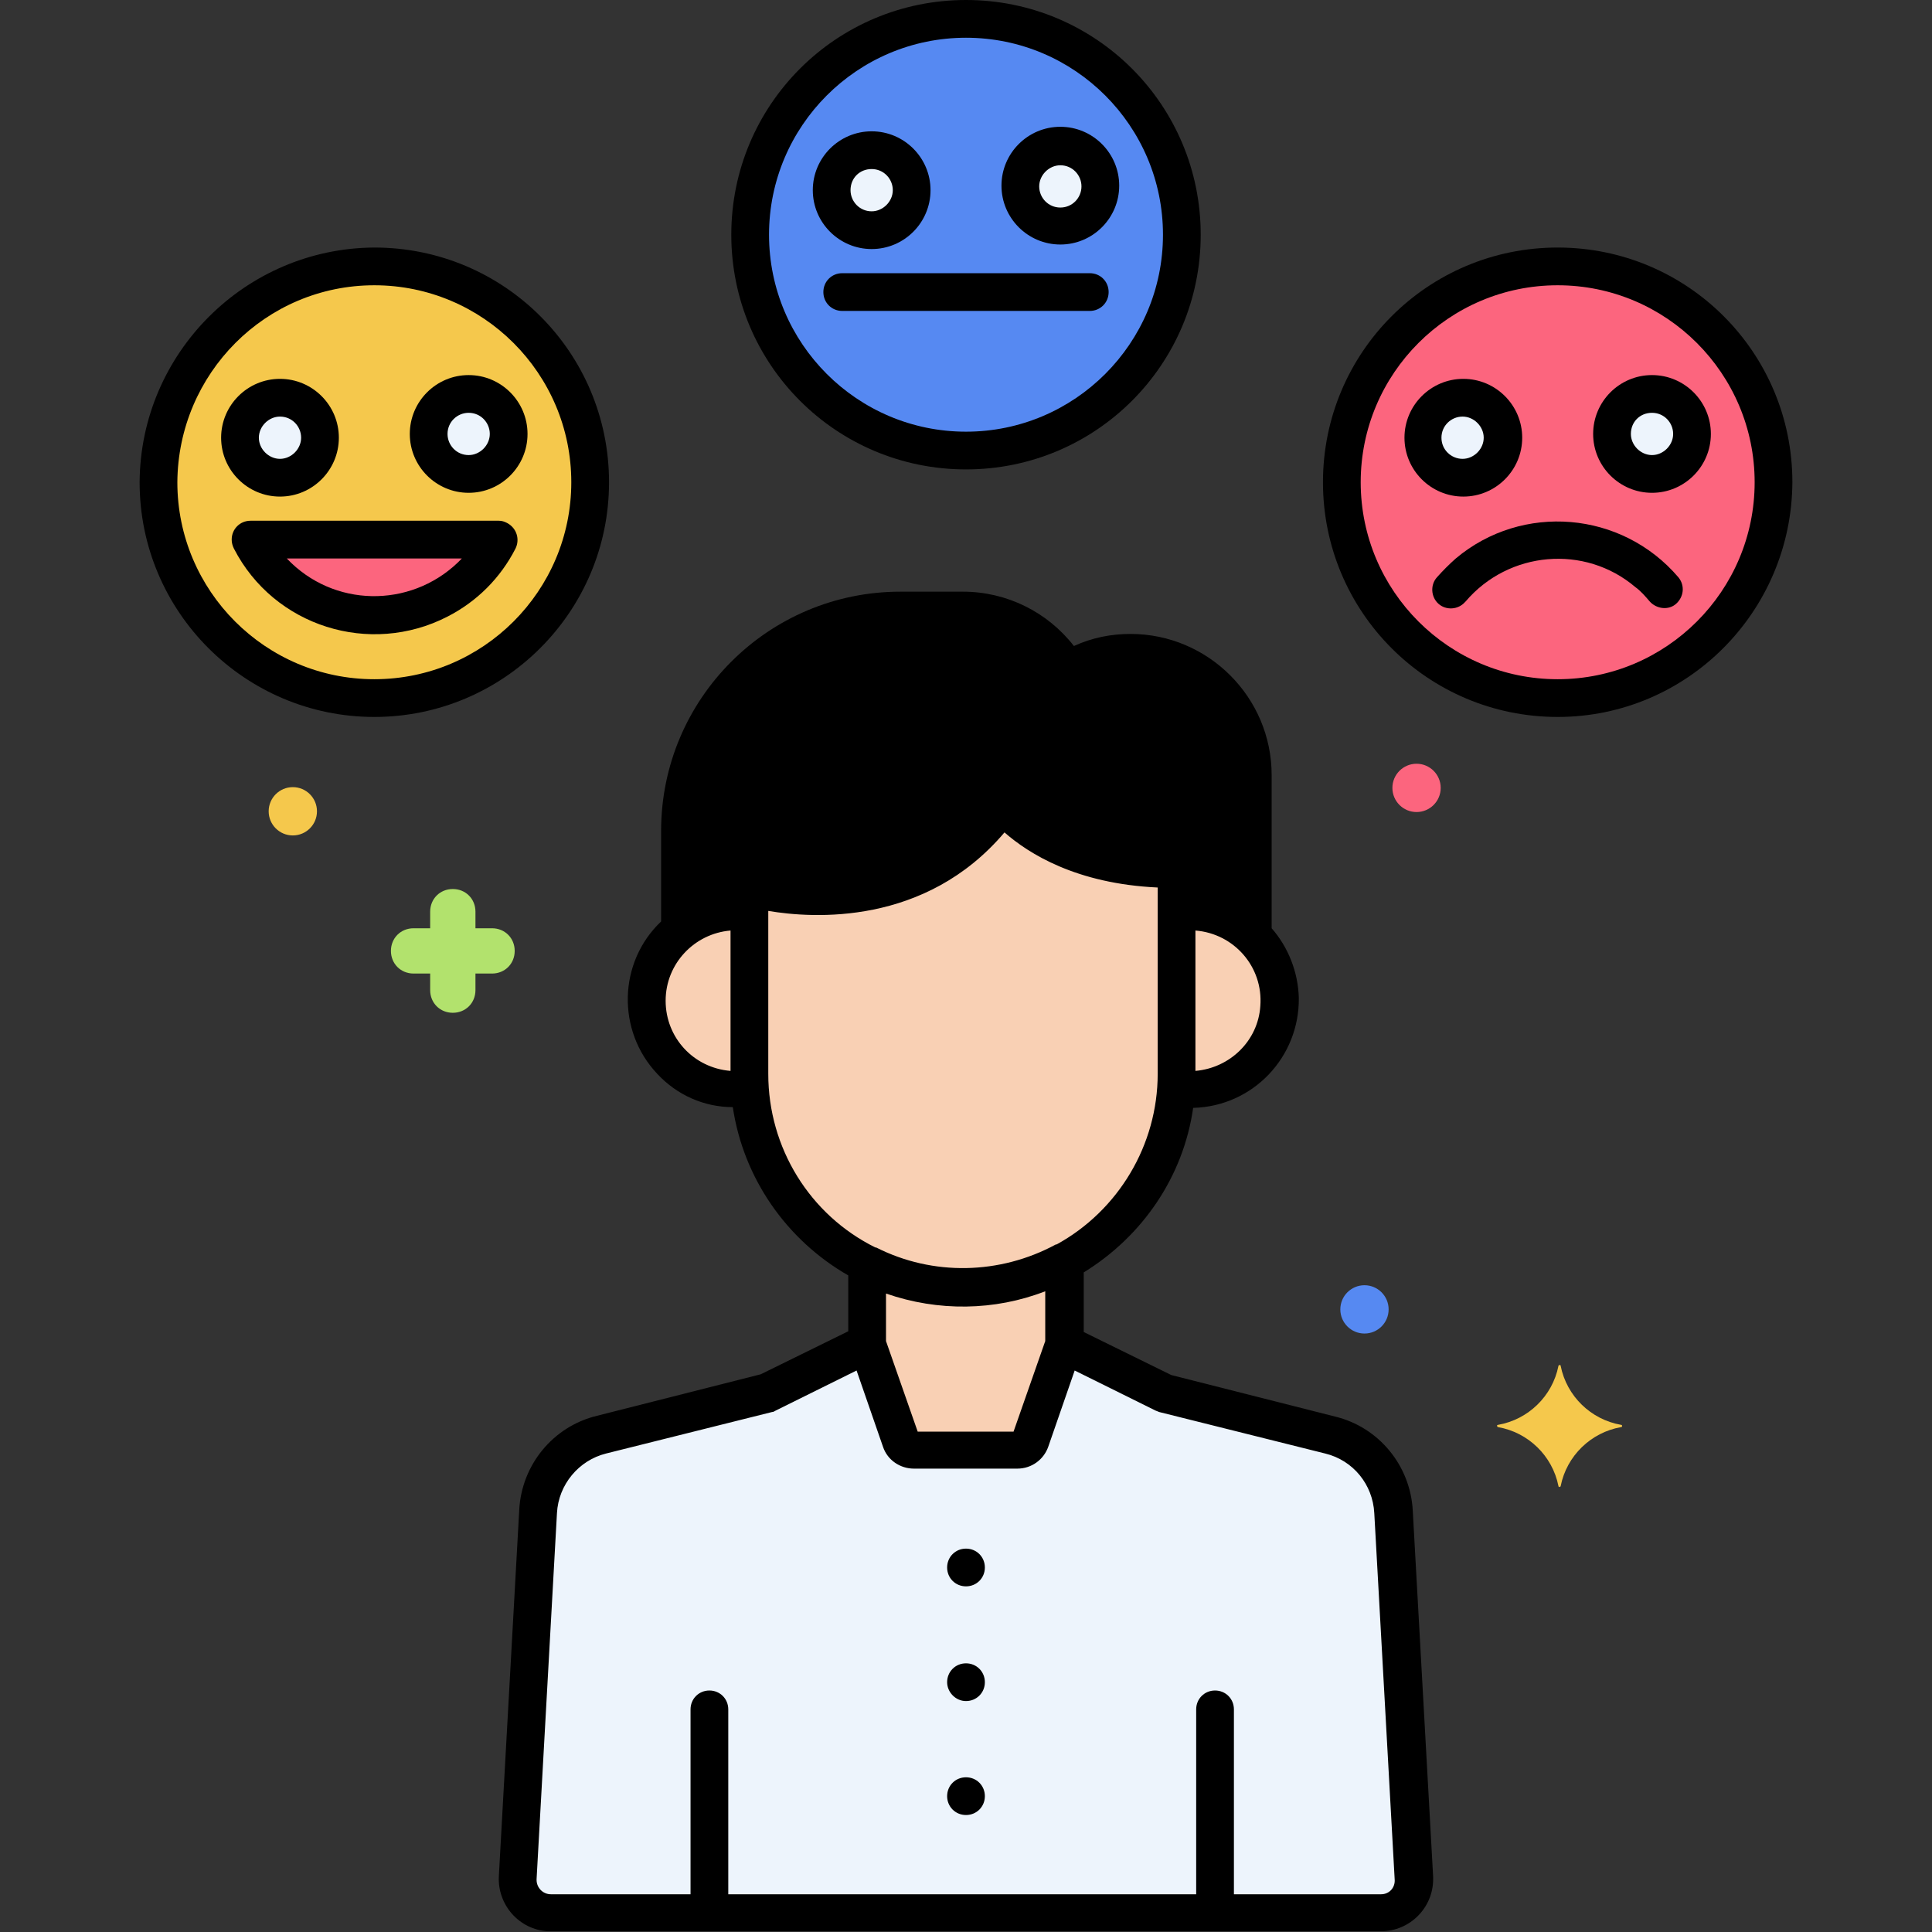 <?xml version="1.0" encoding="UTF-8" standalone="no"?>
<svg
   xmlns:dc="http://purl.org/dc/elements/1.1/"
   xmlns:cc="http://creativecommons.org/ns#"
   xmlns:rdf="http://www.w3.org/1999/02/22-rdf-syntax-ns#"
   xmlns:svg="http://www.w3.org/2000/svg"
   xmlns="http://www.w3.org/2000/svg"
   xmlns:sodipodi="http://sodipodi.sourceforge.net/DTD/sodipodi-0.dtd"
   xmlns:inkscape="http://www.inkscape.org/namespaces/inkscape"
   id="Layer_1"
   enable-background="new 0 0 256 256"
   height="512px"
   viewBox="0 0 256 256"
   width="512px"
   class=""
   version="1.1"
   sodipodi:docname="man (1).svg"
   inkscape:version="0.92.4 (5da689c313, 2019-01-14)">
  <rect x="0" y="0" width="256" height="256" fill="#333333" stroke="none"/>
  <defs
     id="defs86" />
  <sodipodi:namedview
     pagecolor="#ffffff"
     bordercolor="#666666"
     borderopacity="1"
     objecttolerance="10"
     gridtolerance="10"
     guidetolerance="10"
     inkscape:pageopacity="0"
     inkscape:pageshadow="2"
     inkscape:window-width="1920"
     inkscape:window-height="1027"
     id="namedview84"
     showgrid="false"
     inkscape:zoom="1.3037281"
     inkscape:cx="217.98039"
     inkscape:cy="274.60243"
     inkscape:window-x="1912"
     inkscape:window-y="108"
     inkscape:window-maximized="1"
     inkscape:current-layer="g78" />
  <g
     id="g81">
    <g
       id="Layer_14">
      <g
         id="g78">
        <circle
           cx="206.4"
           cy="63.9"
           fill="#fc657e"
           r="28.6"
           data-original="#FC657E"
           class=""
           id="circle2" />
        <circle
           cx="218.9"
           cy="57.5"
           fill="#edf4fc"
           r="5.3"
           data-original="#EDF4FC"
           id="circle4" />
        <circle
           cx="193.9"
           cy="58"
           fill="#edf4fc"
           r="5.3"
           data-original="#EDF4FC"
           id="circle6" />
        <circle
           cx="128"
           cy="31.1"
           fill="#70d6f9"
           r="28.6"
           data-original="#70D6F9"
           class="active-path"
           style="fill:#5689F2"
           data-old_color="#70d6f9"
           id="circle8" />
        <circle
           cx="140.5"
           cy="24.7"
           fill="#edf4fc"
           r="5.3"
           data-original="#EDF4FC"
           id="circle10" />
        <circle
           cx="115.5"
           cy="25.2"
           fill="#edf4fc"
           r="5.3"
           data-original="#EDF4FC"
           id="circle12" />
        <circle
           cx="49.6"
           cy="63.9"
           r="28.6"
           data-original="#F5C84C"
           id="circle14"
           fill="#f5c84c" />
        <circle
           cx="62.1"
           cy="57.5"
           fill="#edf4fc"
           r="5.3"
           data-original="#EDF4FC"
           id="circle16" />
        <circle
           cx="37.1"
           cy="58"
           fill="#edf4fc"
           r="5.3"
           data-original="#EDF4FC"
           id="circle18" />
        <path
           d="m33.2 71.5c4.7 9.1 15.8 12.6 24.9 7.9 3.4-1.8 6.2-4.5 7.9-7.9z"
           fill="#fc657e"
           data-original="#FC657E"
           class=""
           id="path20" />
        <path
           d="m214.8 188.8c-4-.7-7.2-3.8-8-7.8 0-.1-.1-.2-.2-.1-.1 0-.1.1-.1.1-.8 4-4 7.1-8 7.8-.1 0-.2.1-.1.2 0 .1.1.1.1.1 4 .7 7.2 3.8 8 7.8 0 .1.1.2.2.1.1 0 .1-.1.1-.1.8-4 4-7.1 8-7.8.1 0 .2-.1.1-.2.1 0 0-.1-.1-.1z"
           fill="#f5c84c"
           data-original="#F5C84C"
           id="path22" />
        <path
           d="m65.2 123h-2.2v-2.2c0-1.7-1.3-3-3-3s-3 1.3-3 3v2.2h-2.2c-1.7 0-3 1.3-3 3s1.3 3 3 3h2.2v2.2c0 1.7 1.3 3 3 3s3-1.3 3-3v-2.2h2.2c1.7 0 3-1.3 3-3s-1.3-3-3-3z"
           fill="#b2e26d"
           data-original="#B2E26D"
           id="path24" />
        <circle
           cx="38.8"
           cy="107.5"
           fill="#f5c84c"
           r="3.2"
           data-original="#F5C84C"
           id="circle26" />
        <circle
           cx="180.8"
           cy="173.5"
           fill="#70d6f9"
           r="3.2"
           data-original="#70D6F9"
           class="active-path"
           style="fill:#5689F2"
           data-old_color="#70d6f9"
           id="circle28" />
        <circle
           cx="187.7"
           cy="104.4"
           fill="#fc657e"
           r="3.2"
           data-original="#FC657E"
           class=""
           id="circle30" />
        <path
           d="m184.7 200.4c-.3-4.9-3.7-9-8.4-10.2l-22-5.5-13.2-6.5-4.5 12.8c-.3.7-1 1.2-1.8 1.2h-13.7c-.8 0-1.5-.5-1.8-1.2l-4.5-12.8-13.2 6.5-22 5.5c-4.7 1.2-8.2 5.3-8.4 10.2l-2.7 48.5c-.1 2.4 1.7 4.5 4.2 4.7h.2 110.1c2.4 0 4.4-2 4.4-4.4 0-.1 0-.2 0-.2z"
           fill="#edf4fc"
           data-original="#EDF4FC"
           id="path32" />
        <g
           fill="#f9d0b4"
           id="g42">
          <path
             d="m157.7 120.8c-.6 0-1.2 0-1.8.1v21.4c0 .6 0 1.3-.1 1.9 6.4 1 12.5-3.3 13.6-9.8 1-6.4-3.3-12.5-9.8-13.6-.6 0-1.3 0-1.9 0z"
             data-original="#F9D0B4"
             id="path34" />
          <path
             d="m99.3 142.3v-21.4c-6.4-1-12.5 3.3-13.6 9.8-1 6.4 3.3 12.5 9.8 13.6 1.3.2 2.6.2 3.9 0-.1-.7-.1-1.3-.1-2z"
             data-original="#F9D0B4"
             id="path36" />
          <path
             d="m131.8 108c-10.3 13-25.6 11.2-30.7 10.1-.8-.2-1.6.3-1.8 1.2v.3 22.8c0 15.6 12.7 28.3 28.3 28.3 15.6 0 28.3-12.7 28.3-28.3v-25.2c0-.1 0-.3 0-.4 0-.8-.7-1.5-1.5-1.5-11.8-.3-18-5-20.3-7.3-.6-.6-1.6-.6-2.2 0 0-.1 0 0-.1 0z"
             data-original="#F9D0B4"
             id="path38" />
          <path
             d="m127.6 170.7c-4.4 0-8.7-1-12.6-3v10.5l4.5 12.8c.3.7 1 1.2 1.8 1.2h13.7c.8 0 1.5-.5 1.8-1.2l4.5-12.8v-10.9c-4.4 2.2-9 3.4-13.7 3.4z"
             data-original="#F9D0B4"
             id="path40" />
        </g>
        <path
           d="m97.5 120.8c.6 0 1.2 0 1.8.1v-1.4c0-.8.7-1.5 1.5-1.5h.3c5.1 1.1 20.4 2.9 30.7-10.1.5-.7 1.5-.8 2.1-.3 0 0 .1.1.1.1 2.4 2.3 8.6 7 20.3 7.3.8 0 1.4.7 1.5 1.5v.4 3.8c3.7-.6 7.4.6 10 3.2v-21.3c0-8.9-7.2-16.1-16.2-16.2-2.9 0-5.8.8-8.3 2.3-2.9-4.9-8.2-7.9-13.9-7.9h-8.3c-16.1 0-29.2 13.1-29.2 29.2v13.1c2.3-1.4 4.9-2.3 7.6-2.3z"
           fill="#5b5d60"
           data-original="#5B5D60"
           class=""
           id="path44"
           style="fill:#000000;fill-opacity:1" />
        <path
           d="m189.9 248.7-2.7-48.5c-.3-6-4.5-11.1-10.3-12.5l-21.7-5.5-11.6-5.7v-7.9c7.8-4.8 13.2-12.7 14.5-21.8 7.9-.2 14.1-6.7 14-14.6-.1-3.4-1.4-6.7-3.6-9.2v-20.3c0-10.3-8.4-18.7-18.7-18.7-2.6 0-5.1.5-7.5 1.6-3.5-4.5-8.9-7.2-14.7-7.2h-8.3c-17.5 0-31.7 14.2-31.7 31.7v12c-5.7 5.4-5.9 14.5-.5 20.2 2.6 2.8 6.2 4.4 10 4.4 1.4 9.4 7.1 17.6 15.3 22.3v7.4l-11.6 5.7-21.7 5.5c-5.8 1.4-10 6.5-10.3 12.5l-2.7 48.5c-.2 3.8 2.7 7.1 6.5 7.3h.4 110c3.8 0 6.9-3.1 6.9-6.9 0 0 0-.2 0-.3zm-31.5-106.8v-18.6c5.1.4 9 4.8 8.6 10-.3 4.6-4 8.2-8.6 8.6zm-65.8-22.8v-8.8c0-14.7 12-26.7 26.7-26.7h8.3c4.8 0 9.3 2.6 11.7 6.7.7 1.2 2.2 1.6 3.4.9 6.4-3.9 14.8-1.8 18.7 4.6 1.3 2.1 2 4.6 1.9 7.1v16.6c-1.6-.7-3.3-1.1-5-1.2v-1.6c0-2.1-1.7-3.9-3.9-3.9-11.1-.3-16.7-4.7-18.7-6.6-1.6-1.6-4.1-1.5-5.7.1-.1.1-.2.2-.3.3-9.3 11.7-22.9 10.3-28.2 9.2-2-.4-4 .7-4.6 2.6-1.4-.1-2.9.2-4.3.7zm-4.4 13.5c0-4.9 3.8-8.9 8.6-9.3v18.6c-4.9-.4-8.6-4.4-8.6-9.3zm13.6 9.7v-21.6c5.9 1 20.8 2 31.3-10.4 3.2 2.8 9.5 6.8 20.3 7.3v24.7c0 9.4-5.2 18.1-13.4 22.6h-.1c-7.4 4-16.3 4.2-23.8.4h-.1c-8.7-4.3-14.2-13.2-14.2-23zm36.7 28.8v6.6l-4.2 12h-12.7l-4.2-12v-6.3c6.9 2.4 14.4 2.3 21.1-.3zm-67.4 77.9 2.7-48.5c.2-3.8 2.9-7 6.5-7.9l22-5.5c.2 0 .3-.1.5-.2l10.7-5.3 3.5 10.1c.6 1.8 2.3 2.9 4.1 2.9h13.7c1.9 0 3.5-1.2 4.1-2.9l3.5-10.1 10.7 5.3c.2.1.3.1.5.2l22 5.5c3.7.9 6.3 4.1 6.5 7.9l2.7 48.5c.1 1.1-.7 2-1.8 2h-.1-19.4v-24.5c0-1.4-1.1-2.5-2.5-2.5s-2.5 1.1-2.5 2.5v24.5h-62v-24.5c0-1.4-1.1-2.5-2.5-2.5s-2.5 1.1-2.5 2.5v24.5h-18.5c-1.1 0-1.9-.9-1.9-1.9z"
           data-original="#000000"
           class=""
           id="path46" />
        <path
           d="m128 210.2c1.4 0 2.5-1.1 2.5-2.5s-1.1-2.5-2.5-2.5-2.5 1.1-2.5 2.5 1.1 2.5 2.5 2.5z"
           data-original="#000000"
           class=""
           id="path48" />
        <path
           d="m128 225.4c1.4 0 2.5-1.1 2.5-2.5s-1.1-2.5-2.5-2.5-2.5 1.1-2.5 2.5c0 1.3 1.1 2.5 2.5 2.5z"
           data-original="#000000"
           class=""
           id="path50" />
        <path
           d="m128 240.5c1.4 0 2.5-1.1 2.5-2.5s-1.1-2.5-2.5-2.5-2.5 1.1-2.5 2.5 1.1 2.5 2.5 2.5z"
           data-original="#000000"
           class=""
           id="path52" />
        <path
           d="m128 0c-17.2 0-31.1 13.9-31.1 31.1s13.9 31.1 31.1 31.1 31.1-13.9 31.1-31.1-13.9-31.1-31.1-31.1zm0 57.2c-14.4 0-26.1-11.7-26.1-26.1s11.7-26.1 26.1-26.1 26.1 11.7 26.1 26.1-11.7 26.1-26.1 26.1z"
           data-original="#000000"
           class=""
           id="path54" />
        <path
           d="m237.5 63.9c0-17.2-13.9-31.1-31.1-31.1s-31.1 13.9-31.1 31.1 13.9 31.1 31.1 31.1c17.1 0 31-13.9 31.1-31.1zm-57.2 0c0-14.4 11.7-26.1 26.1-26.1s26.1 11.7 26.1 26.1-11.7 26.1-26.1 26.1-26.1-11.7-26.1-26.1z"
           data-original="#000000"
           class=""
           id="path56" />
        <path
           d="m18.5 63.9c0 17.2 14 31.1 31.1 31.1s31.1-13.9 31.1-31.1-13.9-31.1-31.1-31.1c-17.1.1-31 14-31.1 31.1zm31.1-26.1c14.4 0 26.1 11.7 26.1 26.1s-11.7 26.1-26.1 26.1-26.1-11.7-26.1-26.1c.1-14.4 11.7-26.1 26.1-26.1z"
           data-original="#000000"
           class=""
           id="path58" />
        <path
           d="m140.5 16.8c-4.3 0-7.8 3.5-7.8 7.8s3.5 7.8 7.8 7.8 7.8-3.5 7.8-7.8-3.5-7.8-7.8-7.8zm0 10.7c-1.6 0-2.8-1.3-2.8-2.8s1.3-2.8 2.8-2.8c1.6 0 2.8 1.3 2.8 2.8s-1.2 2.8-2.8 2.8z"
           data-original="#000000"
           class=""
           id="path60" />
        <path
           d="m115.5 33c4.3 0 7.8-3.5 7.8-7.8s-3.5-7.8-7.8-7.8-7.8 3.5-7.8 7.8 3.5 7.8 7.8 7.8zm0-10.6c1.6 0 2.8 1.3 2.8 2.8s-1.3 2.8-2.8 2.8c-1.6 0-2.8-1.3-2.8-2.8 0-1.6 1.2-2.8 2.8-2.8z"
           data-original="#000000"
           class=""
           id="path62" />
        <path
           d="m144.4 36.2h-32.8c-1.4 0-2.5 1.1-2.5 2.5s1.1 2.5 2.5 2.5h32.8c1.4 0 2.5-1.1 2.5-2.5s-1.1-2.5-2.5-2.5z"
           data-original="#000000"
           class=""
           id="path64" />
        <path
           d="m218.9 65.3c4.3 0 7.8-3.5 7.8-7.8s-3.5-7.8-7.8-7.8-7.8 3.5-7.8 7.8c0 4.3 3.5 7.8 7.8 7.8zm0-10.6c1.6 0 2.8 1.3 2.8 2.8s-1.3 2.8-2.8 2.8-2.8-1.3-2.8-2.8c0-1.6 1.2-2.8 2.8-2.8z"
           data-original="#000000"
           class=""
           id="path66" />
        <path
           d="m201.7 58c0-4.3-3.5-7.8-7.8-7.8s-7.8 3.5-7.8 7.8 3.5 7.8 7.8 7.8 7.8-3.5 7.8-7.8zm-10.7 0c0-1.6 1.3-2.8 2.8-2.8s2.8 1.3 2.8 2.8-1.3 2.8-2.8 2.8c-1.5 0-2.8-1.2-2.8-2.8z"
           data-original="#000000"
           class=""
           id="path68" />
        <path
           d="m218.6 79.7c.9 1 2.5 1.2 3.5.3s1.2-2.4.3-3.5c-7.5-8.8-20.7-9.9-29.5-2.5-.9.8-1.7 1.6-2.5 2.5-.9 1-.8 2.6.2 3.5s2.6.8 3.5-.2c0 0 0 0 .1-.1 5.7-6.7 15.8-7.6 22.5-1.9.7.5 1.3 1.2 1.9 1.9z"
           data-original="#000000"
           class=""
           id="path70" />
        <path
           d="m62.1 65.3c4.3 0 7.8-3.5 7.8-7.8s-3.5-7.8-7.8-7.8-7.8 3.5-7.8 7.8 3.5 7.8 7.8 7.8zm0-10.6c1.6 0 2.8 1.3 2.8 2.8s-1.3 2.8-2.8 2.8c-1.6 0-2.8-1.3-2.8-2.8 0-1.6 1.3-2.8 2.8-2.8z"
           data-original="#000000"
           class=""
           id="path72" />
        <path
           d="m37.1 65.8c4.3 0 7.8-3.5 7.8-7.8s-3.5-7.8-7.8-7.8-7.8 3.5-7.8 7.8c0 4.3 3.5 7.8 7.8 7.8zm0-10.6c1.6 0 2.8 1.3 2.8 2.8s-1.3 2.8-2.8 2.8-2.8-1.3-2.8-2.8c0-1.5 1.3-2.8 2.8-2.8z"
           data-original="#000000"
           class=""
           id="path74" />
        <path
           d="m31 72.7c5.3 10.3 18 14.3 28.3 9 3.9-2 7-5.1 9-9 .6-1.2.2-2.7-1.1-3.4-.4-.2-.7-.3-1.1-.3h-32.9c-1.4 0-2.5 1.1-2.5 2.5 0 .4.1.8.3 1.2zm30.2 1.3c-6.1 6.4-16.2 6.7-22.6.6-.2-.2-.4-.4-.6-.6z"
           data-original="#000000"
           class=""
           id="path76" />
      </g>
    </g>
  </g>
</svg>
